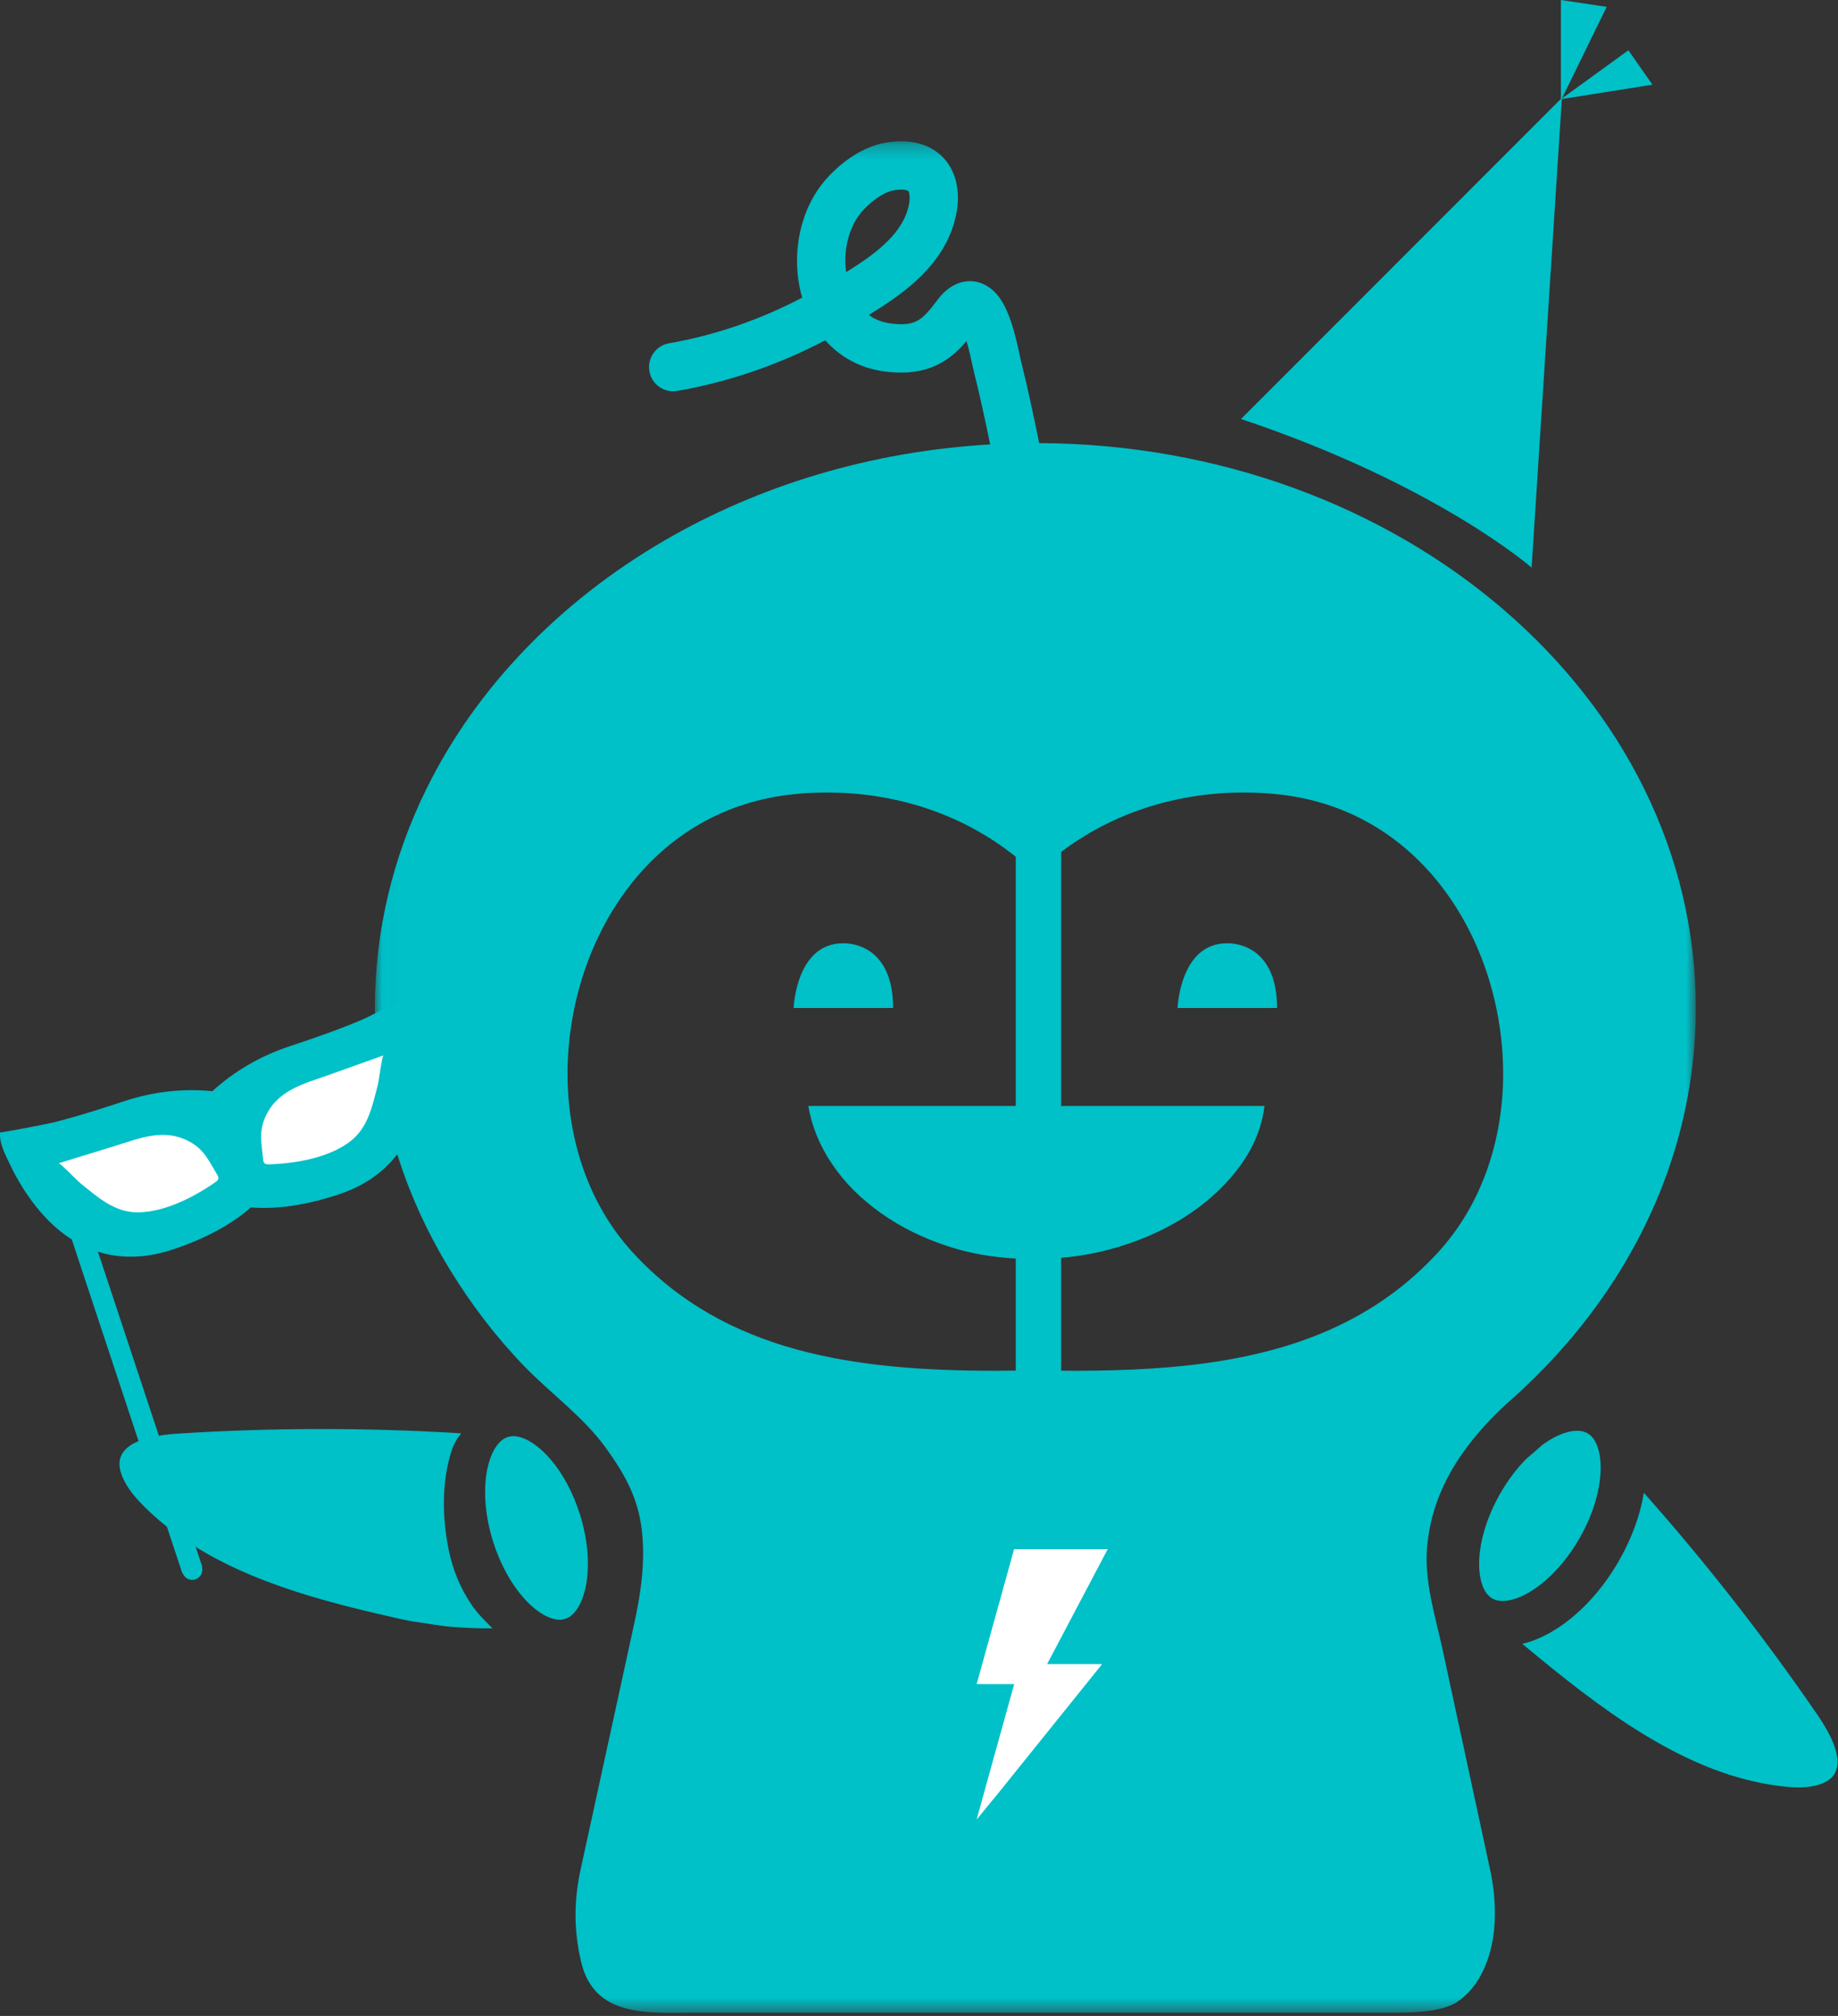 <?xml version="1.0" encoding="UTF-8"?>
<svg width="124px" height="136px" viewBox="0 0 124 136" version="1.1" xmlns="http://www.w3.org/2000/svg" xmlns:xlink="http://www.w3.org/1999/xlink">
    <rect x="0" y="0" width="124" height="136" fill="#333333" stroke="none"/>
    <!-- Generator: Sketch 42 (36781) - http://www.bohemiancoding.com/sketch -->
    <title>enjoyBot</title>
    <desc>Created with Sketch.</desc>
    <defs>
        <polygon id="path-1" points="0.018 126.512 89.133 126.512 89.133 0.254 0.018 0.254 0.018 126.512"></polygon>
    </defs>
    <g id="•-Landing-Page" stroke="none" stroke-width="1" fill="none" fill-rule="evenodd">
        <g id="EezyLanding" transform="translate(-810, -884)">
            <g id="enjoyBot" transform="translate(810, 884)">
                <path d="M33.267,104.003 L33.267,104.003 C33.736,105.497 34.453,106.777 35.23,107.687 C35.617,108.142 36.017,108.504 36.393,108.76 C36.77,109.018 37.119,109.167 37.405,109.23 C37.696,109.293 37.916,109.28 38.125,109.216 L38.126,109.215 C38.258,109.173 38.378,109.112 38.501,109.019 C38.685,108.881 38.878,108.665 39.055,108.349 C39.231,108.035 39.387,107.624 39.495,107.137 C39.639,106.489 39.697,105.709 39.641,104.859 C39.585,104.009 39.416,103.089 39.122,102.155 C38.653,100.66 37.936,99.38 37.16,98.47 C36.773,98.015 36.372,97.654 35.996,97.397 C35.62,97.14 35.271,96.99 34.984,96.927 C34.693,96.864 34.474,96.877 34.263,96.942 C34.131,96.984 34.011,97.046 33.888,97.138 C33.704,97.276 33.512,97.492 33.335,97.807 C33.159,98.121 33.003,98.532 32.895,99.018 C32.751,99.666 32.693,100.447 32.749,101.297 C32.804,102.148 32.973,103.068 33.267,104.003" id="Fill-1" fill="#00C0C8"></path>
                <path d="M101.23,100.727 C100.741,101.575 100.378,102.436 100.139,103.254 C99.9,104.072 99.788,104.846 99.789,105.51 C99.788,106.175 99.902,106.724 100.072,107.104 C100.156,107.295 100.251,107.446 100.351,107.563 C100.451,107.68 100.555,107.765 100.675,107.835 C100.866,107.944 101.079,108.004 101.375,108.006 C101.669,108.007 102.042,107.936 102.465,107.767 C103.1,107.514 103.837,107.039 104.55,106.363 C105.265,105.688 105.96,104.818 106.546,103.8 L106.547,103.799 C107.036,102.951 107.4,102.09 107.638,101.272 C107.877,100.454 107.989,99.68 107.989,99.016 C107.989,98.351 107.874,97.802 107.705,97.422 C107.621,97.231 107.526,97.081 107.426,96.964 C107.325,96.847 107.222,96.761 107.102,96.691 L107.101,96.69 C106.911,96.582 106.699,96.522 106.401,96.52 C106.108,96.52 105.735,96.59 105.312,96.76 C104.923,96.914 104.495,97.153 104.058,97.47 C103.692,97.801 103.319,98.126 102.94,98.446 C102.327,99.075 101.738,99.845 101.23,100.727" id="Fill-3" fill="#00C0C8"></path>
                <path d="M110.851,116.977 C112.422,117.938 114.021,118.757 115.652,119.373 C117.283,119.988 118.945,120.399 120.657,120.552 C120.87,120.571 121.087,120.582 121.302,120.582 C121.942,120.584 122.56,120.482 122.99,120.296 C123.207,120.204 123.376,120.096 123.508,119.977 C123.64,119.857 123.738,119.729 123.823,119.551 L123.823,119.55 C123.922,119.336 123.966,119.125 123.967,118.861 C123.97,118.456 123.837,117.925 123.578,117.353 C123.322,116.78 122.953,116.177 122.566,115.616 C118.973,110.385 115.071,105.405 110.901,100.704 C110.823,101.175 110.718,101.651 110.578,102.131 C110.267,103.196 109.807,104.277 109.199,105.332 L109.199,105.333 C108.223,107.021 107.006,108.413 105.679,109.418 C105.014,109.92 104.32,110.326 103.601,110.614 C103.306,110.732 103.006,110.824 102.703,110.898 C105.347,113.104 108.051,115.266 110.851,116.977" id="Fill-5" fill="#00C0C8"></path>
                <path d="M82.775,63.636 C79.599,63.636 79.445,68.001 79.445,68.001 L86.156,68.001 C86.156,63.418 82.775,63.636 82.775,63.636" id="Fill-7" fill="#00C0C8"></path>
                <path d="M56.872,63.636 C53.696,63.636 53.542,68.001 53.542,68.001 L60.254,68.001 C60.254,63.418 56.872,63.636 56.872,63.636" id="Fill-9" fill="#00C0C8"></path>
                <g id="Group-13" transform="translate(25.274, 9.278)">
                    <mask id="mask-2" fill="white">
                        <use xlink:href="#path-1"></use>
                    </mask>
                    <g id="Clip-12"></g>
                    <path d="M75.055,69.627 C74.326,71.688 73.225,73.598 71.722,75.232 C70.151,76.939 68.434,78.279 66.589,79.341 C63.822,80.932 60.755,81.9 57.482,82.466 C54.211,83.034 50.743,83.198 47.216,83.197 C46.917,83.197 46.617,83.191 46.318,83.188 L46.318,75.579 C47.667,75.461 48.969,75.213 50.223,74.828 C52.038,74.272 53.638,73.523 55.021,72.582 C56.404,71.641 57.543,70.551 58.436,69.31 C59.33,68.069 59.862,66.743 60.035,65.332 L46.318,65.332 L46.318,48.194 C47.947,46.96 49.732,46.018 51.61,45.36 C53.861,44.571 56.244,44.187 58.63,44.187 C59.339,44.187 60.049,44.221 60.755,44.289 C63.176,44.52 65.3,45.223 67.153,46.277 C69.93,47.858 72.108,50.247 73.632,53.077 C75.154,55.903 76.007,59.165 76.123,62.408 L76.123,62.405 C76.132,62.657 76.137,62.909 76.137,63.158 C76.137,65.359 75.784,67.567 75.055,69.627 L75.055,69.627 Z M43.255,65.332 L29.259,65.332 C29.489,66.7 30.023,68.005 30.858,69.246 C31.694,70.487 32.789,71.588 34.143,72.551 C35.498,73.513 37.039,74.272 38.768,74.828 C40.152,75.274 41.649,75.538 43.255,75.627 L43.255,83.184 C42.815,83.189 42.373,83.197 41.935,83.197 C37.232,83.199 32.633,82.904 28.468,81.758 C26.384,81.185 24.407,80.402 22.562,79.341 C20.716,78.279 19,76.939 17.429,75.232 C15.926,73.598 14.825,71.688 14.095,69.627 C13.367,67.567 13.014,65.359 13.014,63.158 C13.014,62.908 13.018,62.658 13.028,62.409 L13.028,62.408 C13.106,60.246 13.51,58.075 14.223,56.031 C15.292,52.964 17.053,50.19 19.423,48.114 C20.608,47.074 21.946,46.207 23.439,45.554 C24.932,44.901 26.58,44.462 28.396,44.289 C29.102,44.221 29.812,44.187 30.521,44.187 C32.906,44.187 35.289,44.571 37.54,45.36 C39.583,46.075 41.514,47.125 43.255,48.522 L43.255,65.332 Z M32.088,6.37 C32.307,5.769 32.626,5.243 33.022,4.833 L33.022,4.834 C33.376,4.468 33.758,4.149 34.13,3.926 C34.504,3.702 34.858,3.575 35.191,3.537 L35.192,3.537 C35.317,3.522 35.427,3.516 35.521,3.516 C35.754,3.516 35.884,3.552 35.943,3.575 C35.987,3.593 35.995,3.602 36,3.606 C36.004,3.611 36.014,3.613 36.041,3.681 C36.066,3.747 36.094,3.878 36.093,4.059 C36.094,4.286 36.049,4.586 35.954,4.897 C35.859,5.208 35.717,5.53 35.549,5.809 L35.549,5.809 C35.087,6.588 34.356,7.307 33.458,7.977 C32.948,8.36 32.387,8.723 31.811,9.08 C31.777,8.828 31.754,8.572 31.754,8.313 C31.754,7.644 31.869,6.971 32.088,6.37 L32.088,6.37 Z M85.668,43.968 C83.434,39.424 80.191,35.314 76.167,31.852 C68.175,24.976 57.102,20.673 44.836,20.614 C44.46,18.786 44.074,16.937 43.608,15.083 L43.608,15.082 C43.593,15.025 43.563,14.891 43.528,14.725 C43.464,14.431 43.379,14.029 43.27,13.588 C43.188,13.257 43.092,12.904 42.976,12.547 C42.889,12.279 42.791,12.01 42.675,11.742 C42.497,11.341 42.294,10.942 41.944,10.543 C41.768,10.345 41.547,10.143 41.248,9.976 C40.952,9.81 40.563,9.689 40.161,9.691 C39.899,9.691 39.64,9.74 39.41,9.821 C39.062,9.944 38.78,10.131 38.544,10.335 C38.307,10.54 38.11,10.767 37.925,11.017 L37.925,11.017 C37.682,11.347 37.464,11.617 37.268,11.825 C36.971,12.14 36.741,12.307 36.508,12.415 C36.389,12.47 36.263,12.512 36.106,12.544 C35.949,12.575 35.761,12.595 35.525,12.595 C35.331,12.595 35.104,12.581 34.844,12.549 C34.315,12.482 33.892,12.324 33.527,12.098 C33.463,12.058 33.407,12.009 33.346,11.965 C34.02,11.551 34.722,11.104 35.41,10.589 C36.503,9.77 37.569,8.782 38.347,7.481 L38.347,7.481 C38.651,6.971 38.896,6.421 39.071,5.848 C39.244,5.274 39.351,4.676 39.352,4.059 C39.352,3.622 39.297,3.174 39.156,2.725 C39.051,2.389 38.894,2.052 38.675,1.74 C38.348,1.271 37.871,0.868 37.319,0.617 C36.765,0.364 36.155,0.254 35.521,0.254 C35.292,0.254 35.059,0.268 34.821,0.296 C33.931,0.398 33.136,0.719 32.453,1.129 C31.769,1.541 31.186,2.044 30.682,2.564 L30.682,2.564 C29.928,3.344 29.383,4.274 29.026,5.255 C28.669,6.238 28.496,7.277 28.496,8.313 C28.496,9.151 28.61,9.989 28.844,10.795 C28.844,10.798 28.845,10.801 28.845,10.801 C26.03,12.282 22.99,13.335 19.863,13.881 C18.976,14.035 18.383,14.88 18.538,15.768 C18.692,16.655 19.536,17.249 20.423,17.094 L20.423,17.094 C23.905,16.486 27.279,15.321 30.401,13.677 C30.516,13.807 30.636,13.934 30.763,14.056 C31.234,14.509 31.786,14.9 32.406,15.197 C33.025,15.494 33.712,15.696 34.444,15.787 C34.817,15.833 35.176,15.857 35.525,15.857 C36.086,15.858 36.625,15.792 37.135,15.649 C37.902,15.437 38.578,15.037 39.124,14.56 C39.42,14.302 39.683,14.025 39.931,13.733 C40.016,14.013 40.095,14.313 40.162,14.6 C40.221,14.852 40.274,15.093 40.32,15.308 C40.367,15.525 40.405,15.707 40.449,15.883 L40.449,15.882 C40.849,17.463 41.191,19.076 41.526,20.705 C33.415,21.174 25.906,23.495 19.575,27.174 C12.457,31.311 6.833,37.152 3.482,43.968 C1.248,48.513 0.019,53.49 0.018,58.722 C0.019,65.107 1.849,71.115 5.105,76.416 C6.524,78.728 8.179,80.902 10.061,82.855 C11.833,84.693 14.062,86.286 15.558,88.345 C16.84,90.109 17.764,91.724 18.025,93.94 C18.269,96.005 17.972,98.146 17.543,100.117 C16.859,103.252 16.176,106.387 15.493,109.521 C14.961,111.959 14.429,114.398 13.898,116.836 C13.435,118.961 13.435,120.923 13.925,123.046 C14.806,126.867 18.495,126.502 21.58,126.502 L32.212,126.502 L45.382,126.502 L58.391,126.502 L68.541,126.502 C69.822,126.502 71.919,126.502 73.018,125.783 C74.126,125.059 74.804,123.876 75.187,122.626 C75.752,120.783 75.642,118.64 75.257,116.859 C74.705,114.299 74.152,111.74 73.599,109.18 C73.084,106.799 72.57,104.417 72.056,102.036 C71.571,99.793 70.813,97.455 71,95.136 C71.115,93.703 71.495,92.303 72.095,90.998 C73.11,88.791 74.836,86.778 76.638,85.181 C78.775,83.286 80.72,81.172 82.404,78.863 C82.988,78.063 83.54,77.24 84.058,76.396 C87.306,71.1 89.132,65.099 89.133,58.722 C89.132,53.49 87.902,48.513 85.668,43.968 L85.668,43.968 Z" id="Fill-11" fill="#00C0C8" mask="url(#mask-2)"></path>
                </g>
                <polygon id="Fill-14" fill="#00C0C8" points="60.095 9.574 60.095 9.574 60.096 9.574"></polygon>
                <path d="M8.201,98.152 C8.309,97.941 8.449,97.775 8.654,97.612 C8.971,97.359 9.47,97.136 10.08,96.986 C10.688,96.834 11.39,96.752 12.069,96.71 C18.311,96.314 24.545,96.307 30.728,96.671 C30.749,96.671 30.768,96.674 30.788,96.675 C30.855,96.678 30.922,96.681 30.984,96.691 C31.027,96.695 31.07,96.695 31.111,96.702 C30.826,97.054 30.617,97.414 30.475,97.843 C29.779,99.98 29.833,102.419 30.282,104.606 C30.548,105.901 31.059,107.143 31.799,108.239 C32.184,108.81 32.633,109.257 33.113,109.74 C33.15,109.777 33.187,109.815 33.225,109.853 C32.312,109.862 31.4,109.821 30.49,109.751 C29.682,109.688 28.92,109.535 28.127,109.425 C27.325,109.314 26.527,109.109 25.735,108.928 C24.107,108.554 22.486,108.147 20.887,107.664 C18.178,106.846 15.623,105.831 13.389,104.474 C11.897,103.57 10.548,102.516 9.37,101.262 C9.225,101.107 9.082,100.942 8.949,100.773 C8.653,100.396 8.406,99.993 8.254,99.623 C8.1,99.251 8.043,98.926 8.062,98.662 C8.074,98.484 8.114,98.327 8.201,98.152" id="Fill-16" fill="#00C0C8"></path>
                <polygon id="Fill-18" fill="#00C0C8" points="13.648 105.7 12.304 106.146 3.825 80.546 5.169 80.099"></polygon>
                <path d="M26.985,67.531 C26.061,67.914 25.23,68.453 24.307,68.842 C22.754,69.495 21.154,70.047 19.555,70.578 C17.568,71.238 15.812,72.258 14.327,73.615 C12.326,73.415 10.309,73.647 8.322,74.307 C6.817,74.806 5.3,75.287 3.765,75.685 C3.271,75.813 0.002,76.442 0.007,76.393 C-0.058,77.136 0.357,77.893 0.664,78.539 C1.19,79.643 1.839,80.699 2.635,81.646 C5.701,85.292 9.22,85.103 11.633,84.302 C13.826,83.574 15.603,82.618 16.924,81.456 C18.677,81.597 20.672,81.301 22.866,80.572 C25.248,79.782 28.143,77.841 28.399,73.091 C28.455,72.066 28.374,70.929 28.197,69.884 C28.053,69.036 27.733,68.153 27.304,67.406 C27.196,67.445 27.09,67.487 26.985,67.531" id="Fill-20" fill="#00C0C8"></path>
                <path d="M3.951,78.476 C5.186,78.097 6.422,77.717 7.658,77.338 C9.378,76.81 11.058,76.066 12.8,77.025 C13.78,77.56 14.093,78.322 14.638,79.221 C14.694,79.314 14.753,79.421 14.727,79.527 C14.704,79.624 14.617,79.69 14.536,79.747 C13.074,80.769 11.087,81.786 9.271,81.787 C7.695,81.787 6.574,80.746 5.411,79.814 C5.231,79.67 4.053,78.444 3.951,78.476" id="Fill-22" fill="#FFFFFF"></path>
                <path d="M25.501,73.145 C25.124,74.588 24.847,76.092 23.583,77.036 C22.127,78.122 19.926,78.494 18.144,78.55 C18.045,78.552 17.936,78.551 17.859,78.487 C17.775,78.418 17.759,78.297 17.748,78.188 C17.649,77.142 17.445,76.344 17.911,75.328 C18.736,73.518 20.528,73.109 22.222,72.503 C23.439,72.068 24.656,71.633 25.874,71.198 C25.772,71.234 25.559,72.922 25.501,73.145" id="Fill-24" fill="#FFFFFF"></path>
                <path d="M13.648,105.949 C13.621,106.324 13.296,106.607 12.921,106.581 C12.546,106.554 12.263,106.229 12.29,105.853 C12.316,105.478 12.642,105.195 13.016,105.222 C13.392,105.248 13.674,105.574 13.648,105.949" id="Fill-26" fill="#00C0C8"></path>
                <path d="M103.329,38.292 C103.329,38.292 96.915,32.676 83.724,28.266 L105.374,6.602 L103.329,38.292 Z" id="Fill-28" fill="#00C0C8"></path>
                <polygon id="Fill-30" fill="#00C0C8" points="105.306 6.693 109.859 3.392 111.482 5.713"></polygon>
                <polygon id="Fill-32" fill="#00C0C8" points="105.306 0 108.394 0.464 105.306 6.784"></polygon>
                <polygon id="Fill-34" fill="#FFFFFF" points="70.642 112.265 74.733 104.506 68.416 104.506 65.89 113.612 68.421 113.612 66.269 121.37 66.27 121.37 65.89 122.751 67.016 121.37 67.027 121.37 67.84 120.36 74.353 112.265"></polygon>
            </g>
        </g>
    </g>
</svg>